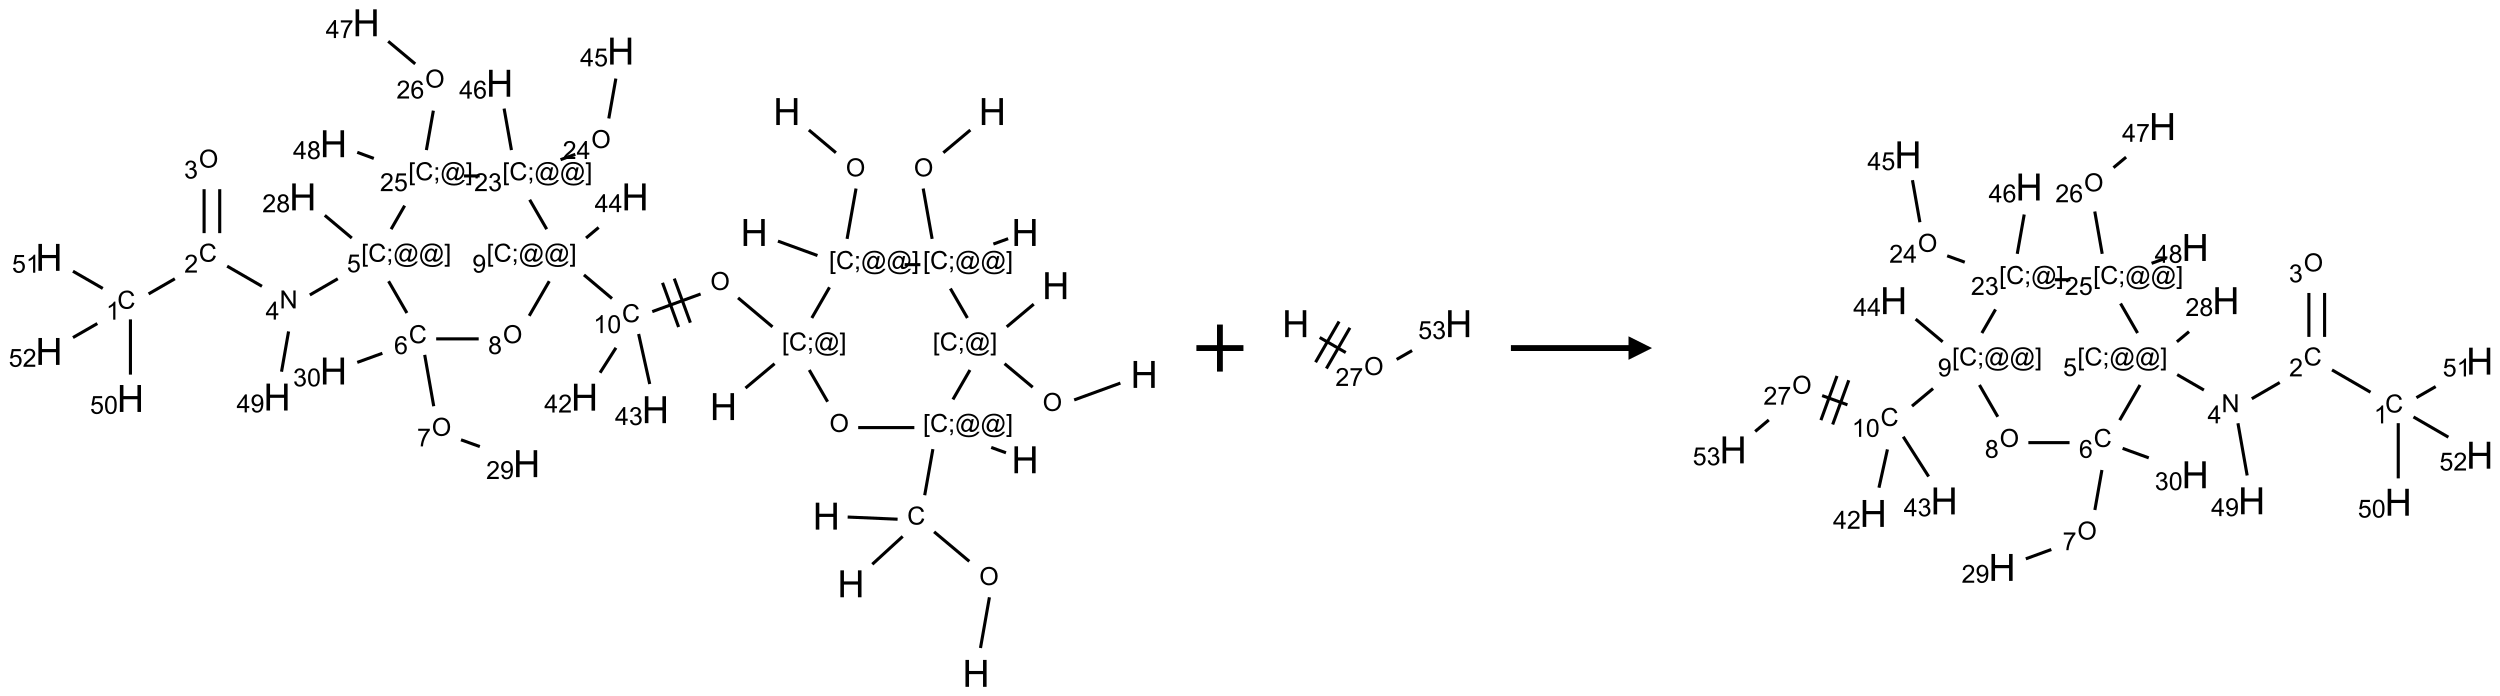<?xml version="1.0" encoding="UTF-8"?>
<svg xmlns="http://www.w3.org/2000/svg" xmlns:xlink="http://www.w3.org/1999/xlink" width="1063" height="296" viewBox="0 0 1063 296">
<defs>
<g>
<g id="glyph-0-0">
<path d="M 2 0 L 2 -10 L 10 -10 L 10 0 Z M 2.25 -0.25 L 9.75 -0.25 L 9.75 -9.75 L 2.25 -9.75 Z M 2.25 -0.25 "/>
</g>
<g id="glyph-0-1">
<path d="M 1.281 0 L 1.281 -11.453 L 2.797 -11.453 L 2.797 -6.75 L 8.75 -6.75 L 8.75 -11.453 L 10.266 -11.453 L 10.266 0 L 8.75 0 L 8.75 -5.398 L 2.797 -5.398 L 2.797 0 Z M 1.281 0 "/>
</g>
<g id="glyph-1-0">
<path d="M 1.332 0 L 1.332 -6.668 L 6.668 -6.668 L 6.668 0 Z M 1.5 -0.168 L 6.5 -0.168 L 6.5 -6.5 L 1.5 -6.5 Z M 1.5 -0.168 "/>
</g>
<g id="glyph-1-1">
<path d="M 0.516 -3.719 C 0.516 -4.984 0.855 -5.977 1.535 -6.695 C 2.215 -7.414 3.094 -7.77 4.172 -7.77 C 4.875 -7.77 5.512 -7.602 6.078 -7.266 C 6.645 -6.93 7.074 -6.461 7.371 -5.855 C 7.668 -5.254 7.816 -4.57 7.816 -3.809 C 7.816 -3.035 7.66 -2.34 7.348 -1.73 C 7.035 -1.117 6.594 -0.656 6.02 -0.34 C 5.449 -0.027 4.828 0.129 4.168 0.129 C 3.449 0.129 2.805 -0.043 2.238 -0.391 C 1.672 -0.738 1.246 -1.211 0.953 -1.812 C 0.66 -2.414 0.516 -3.047 0.516 -3.719 Z M 1.559 -3.703 C 1.559 -2.781 1.805 -2.059 2.301 -1.527 C 2.793 -1 3.414 -0.734 4.16 -0.734 C 4.922 -0.734 5.547 -1 6.039 -1.535 C 6.531 -2.07 6.777 -2.828 6.777 -3.812 C 6.777 -4.434 6.672 -4.977 6.461 -5.441 C 6.25 -5.902 5.945 -6.262 5.539 -6.52 C 5.133 -6.773 4.68 -6.902 4.176 -6.902 C 3.461 -6.902 2.848 -6.656 2.332 -6.164 C 1.816 -5.672 1.559 -4.852 1.559 -3.703 Z M 1.559 -3.703 "/>
</g>
<g id="glyph-1-2">
<path d="M 6.27 -2.676 L 7.281 -2.422 C 7.07 -1.594 6.688 -0.961 6.137 -0.523 C 5.586 -0.086 4.914 0.129 4.121 0.129 C 3.297 0.129 2.629 -0.039 2.113 -0.371 C 1.598 -0.707 1.203 -1.191 0.934 -1.828 C 0.664 -2.465 0.531 -3.145 0.531 -3.875 C 0.531 -4.672 0.684 -5.363 0.988 -5.957 C 1.293 -6.547 1.723 -6.996 2.285 -7.305 C 2.844 -7.613 3.461 -7.766 4.137 -7.766 C 4.898 -7.766 5.543 -7.57 6.062 -7.184 C 6.582 -6.793 6.945 -6.246 7.152 -5.543 L 6.156 -5.309 C 5.98 -5.863 5.723 -6.266 5.387 -6.52 C 5.051 -6.773 4.625 -6.902 4.113 -6.902 C 3.527 -6.902 3.039 -6.762 2.645 -6.48 C 2.25 -6.199 1.973 -5.82 1.812 -5.348 C 1.652 -4.871 1.574 -4.383 1.574 -3.879 C 1.574 -3.23 1.668 -2.664 1.855 -2.18 C 2.047 -1.695 2.34 -1.332 2.738 -1.094 C 3.137 -0.855 3.57 -0.734 4.035 -0.734 C 4.602 -0.734 5.082 -0.898 5.473 -1.223 C 5.867 -1.551 6.133 -2.035 6.27 -2.676 Z M 6.27 -2.676 "/>
</g>
<g id="glyph-1-3">
<path d="M 0.723 2.121 L 0.723 -7.637 L 2.793 -7.637 L 2.793 -6.859 L 1.66 -6.859 L 1.66 1.344 L 2.793 1.344 L 2.793 2.121 Z M 0.723 2.121 "/>
</g>
<g id="glyph-1-4">
<path d="M 0.949 -4.465 L 0.949 -5.531 L 2.016 -5.531 L 2.016 -4.465 Z M 0.949 0 L 0.949 -1.066 L 2.016 -1.066 L 2.016 0 C 2.016 0.391 1.945 0.711 1.809 0.949 C 1.668 1.191 1.449 1.379 1.145 1.512 L 0.887 1.109 C 1.082 1.023 1.23 0.895 1.324 0.727 C 1.418 0.559 1.469 0.316 1.48 0 Z M 0.949 0 "/>
</g>
<g id="glyph-1-5">
<path d="M 6.047 -0.848 C 5.82 -0.59 5.57 -0.379 5.289 -0.223 C 5.008 -0.062 4.73 0.016 4.449 0.016 C 4.141 0.016 3.84 -0.074 3.547 -0.254 C 3.254 -0.434 3.02 -0.715 2.836 -1.09 C 2.652 -1.465 2.562 -1.875 2.562 -2.324 C 2.562 -2.875 2.703 -3.43 2.988 -3.98 C 3.27 -4.535 3.621 -4.953 4.043 -5.23 C 4.461 -5.508 4.871 -5.645 5.266 -5.645 C 5.566 -5.645 5.855 -5.566 6.129 -5.41 C 6.402 -5.25 6.641 -5.012 6.84 -4.688 L 7.016 -5.496 L 7.949 -5.496 L 7.199 -2 C 7.094 -1.516 7.043 -1.246 7.043 -1.191 C 7.043 -1.098 7.078 -1.02 7.148 -0.949 C 7.219 -0.883 7.305 -0.848 7.406 -0.848 C 7.59 -0.848 7.832 -0.953 8.129 -1.168 C 8.527 -1.445 8.84 -1.816 9.07 -2.285 C 9.301 -2.75 9.418 -3.234 9.418 -3.73 C 9.418 -4.309 9.27 -4.852 8.973 -5.355 C 8.676 -5.859 8.23 -6.262 7.645 -6.562 C 7.055 -6.863 6.406 -7.016 5.691 -7.016 C 4.879 -7.016 4.137 -6.824 3.465 -6.445 C 2.793 -6.066 2.273 -5.52 1.902 -4.809 C 1.535 -4.098 1.348 -3.34 1.348 -2.527 C 1.348 -1.676 1.535 -0.941 1.902 -0.328 C 2.273 0.285 2.809 0.742 3.508 1.035 C 4.207 1.328 4.984 1.473 5.832 1.473 C 6.742 1.473 7.504 1.32 8.121 1.016 C 8.734 0.711 9.195 0.34 9.5 -0.098 L 10.441 -0.098 C 10.266 0.266 9.961 0.637 9.531 1.016 C 9.102 1.395 8.59 1.695 7.996 1.914 C 7.402 2.133 6.688 2.246 5.848 2.246 C 5.078 2.246 4.367 2.145 3.715 1.949 C 3.066 1.75 2.512 1.453 2.051 1.055 C 1.594 0.656 1.25 0.199 1.016 -0.316 C 0.723 -0.973 0.578 -1.684 0.578 -2.441 C 0.578 -3.289 0.75 -4.098 1.098 -4.863 C 1.523 -5.805 2.125 -6.527 2.902 -7.027 C 3.684 -7.527 4.629 -7.777 5.738 -7.777 C 6.602 -7.777 7.375 -7.602 8.059 -7.246 C 8.746 -6.895 9.285 -6.371 9.684 -5.672 C 10.02 -5.07 10.188 -4.418 10.188 -3.715 C 10.188 -2.707 9.832 -1.812 9.125 -1.031 C 8.492 -0.328 7.801 0.02 7.051 0.02 C 6.812 0.02 6.617 -0.016 6.473 -0.09 C 6.324 -0.16 6.215 -0.266 6.145 -0.402 C 6.102 -0.488 6.066 -0.637 6.047 -0.848 Z M 3.527 -2.262 C 3.527 -1.785 3.641 -1.414 3.863 -1.152 C 4.09 -0.887 4.348 -0.754 4.641 -0.754 C 4.836 -0.754 5.039 -0.812 5.254 -0.93 C 5.469 -1.047 5.676 -1.219 5.871 -1.449 C 6.066 -1.676 6.23 -1.969 6.355 -2.32 C 6.48 -2.672 6.543 -3.027 6.543 -3.379 C 6.543 -3.852 6.426 -4.219 6.191 -4.48 C 5.957 -4.738 5.672 -4.871 5.332 -4.871 C 5.109 -4.871 4.902 -4.812 4.707 -4.699 C 4.512 -4.586 4.32 -4.406 4.137 -4.156 C 3.953 -3.906 3.805 -3.602 3.691 -3.246 C 3.582 -2.887 3.527 -2.559 3.527 -2.262 Z M 3.527 -2.262 "/>
</g>
<g id="glyph-1-6">
<path d="M 2.27 2.121 L 0.203 2.121 L 0.203 1.344 L 1.332 1.344 L 1.332 -6.859 L 0.203 -6.859 L 0.203 -7.637 L 2.27 -7.637 Z M 2.27 2.121 "/>
</g>
<g id="glyph-1-7">
<path d="M 3.973 0 L 3.035 0 L 3.035 -5.973 C 2.809 -5.758 2.516 -5.543 2.148 -5.328 C 1.781 -5.113 1.453 -4.953 1.16 -4.844 L 1.16 -5.75 C 1.684 -5.996 2.145 -6.297 2.535 -6.645 C 2.93 -6.996 3.207 -7.336 3.371 -7.668 L 3.973 -7.668 Z M 3.973 0 "/>
</g>
<g id="glyph-1-8">
<path d="M 0.441 -3.766 C 0.441 -4.668 0.535 -5.395 0.723 -5.945 C 0.906 -6.496 1.184 -6.922 1.551 -7.219 C 1.918 -7.516 2.375 -7.668 2.934 -7.668 C 3.344 -7.668 3.703 -7.586 4.012 -7.418 C 4.32 -7.254 4.574 -7.016 4.777 -6.707 C 4.977 -6.395 5.137 -6.016 5.25 -5.57 C 5.363 -5.125 5.422 -4.523 5.422 -3.766 C 5.422 -2.871 5.328 -2.148 5.145 -1.598 C 4.961 -1.047 4.688 -0.621 4.32 -0.32 C 3.953 -0.02 3.492 0.129 2.934 0.129 C 2.195 0.129 1.617 -0.133 1.199 -0.66 C 0.695 -1.297 0.441 -2.332 0.441 -3.766 Z M 1.406 -3.766 C 1.406 -2.512 1.555 -1.68 1.848 -1.262 C 2.141 -0.848 2.5 -0.641 2.934 -0.641 C 3.363 -0.641 3.727 -0.848 4.02 -1.266 C 4.312 -1.684 4.457 -2.516 4.457 -3.766 C 4.457 -5.023 4.312 -5.859 4.02 -6.27 C 3.727 -6.684 3.359 -6.891 2.922 -6.891 C 2.492 -6.891 2.148 -6.707 1.891 -6.344 C 1.566 -5.879 1.406 -5.02 1.406 -3.766 Z M 1.406 -3.766 "/>
</g>
<g id="glyph-1-9">
<path d="M 0.582 -1.766 L 1.484 -1.848 C 1.562 -1.426 1.707 -1.117 1.922 -0.926 C 2.137 -0.734 2.414 -0.641 2.75 -0.641 C 3.039 -0.641 3.289 -0.707 3.508 -0.84 C 3.727 -0.973 3.902 -1.148 4.043 -1.367 C 4.18 -1.586 4.297 -1.887 4.391 -2.262 C 4.484 -2.637 4.531 -3.016 4.531 -3.406 C 4.531 -3.449 4.531 -3.512 4.527 -3.594 C 4.34 -3.297 4.082 -3.055 3.758 -2.867 C 3.434 -2.68 3.082 -2.59 2.703 -2.59 C 2.07 -2.59 1.535 -2.816 1.098 -3.277 C 0.66 -3.734 0.441 -4.34 0.441 -5.09 C 0.441 -5.863 0.672 -6.484 1.129 -6.957 C 1.586 -7.43 2.156 -7.668 2.844 -7.668 C 3.34 -7.668 3.793 -7.531 4.207 -7.266 C 4.617 -7 4.93 -6.617 5.145 -6.121 C 5.355 -5.629 5.465 -4.91 5.465 -3.973 C 5.465 -2.996 5.359 -2.223 5.145 -1.645 C 4.934 -1.066 4.617 -0.625 4.199 -0.324 C 3.781 -0.02 3.293 0.129 2.73 0.129 C 2.133 0.129 1.645 -0.035 1.266 -0.367 C 0.887 -0.699 0.66 -1.164 0.582 -1.766 Z M 4.422 -5.137 C 4.422 -5.676 4.277 -6.102 3.992 -6.418 C 3.707 -6.734 3.359 -6.891 2.957 -6.891 C 2.543 -6.891 2.18 -6.719 1.871 -6.379 C 1.562 -6.039 1.406 -5.598 1.406 -5.059 C 1.406 -4.57 1.555 -4.176 1.848 -3.871 C 2.141 -3.566 2.5 -3.418 2.934 -3.418 C 3.367 -3.418 3.723 -3.57 4.004 -3.871 C 4.281 -4.176 4.422 -4.598 4.422 -5.137 Z M 4.422 -5.137 "/>
</g>
<g id="glyph-1-10">
<path d="M 3.449 0 L 3.449 -1.828 L 0.137 -1.828 L 0.137 -2.688 L 3.621 -7.637 L 4.387 -7.637 L 4.387 -2.688 L 5.418 -2.688 L 5.418 -1.828 L 4.387 -1.828 L 4.387 0 Z M 3.449 -2.688 L 3.449 -6.129 L 1.059 -2.688 Z M 3.449 -2.688 "/>
</g>
<g id="glyph-1-11">
<path d="M 1.887 -4.141 C 1.496 -4.281 1.207 -4.484 1.02 -4.75 C 0.832 -5.016 0.738 -5.328 0.738 -5.699 C 0.738 -6.254 0.938 -6.719 1.34 -7.098 C 1.738 -7.477 2.27 -7.668 2.934 -7.668 C 3.598 -7.668 4.137 -7.473 4.543 -7.086 C 4.949 -6.699 5.152 -6.227 5.152 -5.672 C 5.152 -5.316 5.059 -5.008 4.871 -4.746 C 4.688 -4.484 4.406 -4.281 4.027 -4.141 C 4.496 -3.988 4.852 -3.742 5.098 -3.402 C 5.34 -3.062 5.465 -2.656 5.465 -2.184 C 5.465 -1.531 5.234 -0.98 4.77 -0.535 C 4.309 -0.09 3.703 0.129 2.949 0.129 C 2.195 0.129 1.586 -0.094 1.125 -0.539 C 0.664 -0.984 0.434 -1.543 0.434 -2.207 C 0.434 -2.703 0.559 -3.121 0.809 -3.457 C 1.062 -3.793 1.422 -4.02 1.887 -4.141 Z M 1.699 -5.73 C 1.699 -5.367 1.812 -5.074 2.047 -4.844 C 2.281 -4.613 2.582 -4.5 2.953 -4.5 C 3.312 -4.5 3.609 -4.613 3.84 -4.84 C 4.07 -5.066 4.188 -5.348 4.188 -5.676 C 4.188 -6.02 4.07 -6.309 3.832 -6.543 C 3.594 -6.777 3.297 -6.895 2.941 -6.895 C 2.586 -6.895 2.289 -6.781 2.051 -6.551 C 1.816 -6.324 1.699 -6.047 1.699 -5.73 Z M 1.395 -2.203 C 1.395 -1.938 1.461 -1.676 1.586 -1.426 C 1.711 -1.176 1.902 -0.984 2.152 -0.848 C 2.402 -0.711 2.672 -0.641 2.957 -0.641 C 3.406 -0.641 3.777 -0.785 4.066 -1.074 C 4.359 -1.363 4.504 -1.727 4.504 -2.172 C 4.504 -2.625 4.355 -2.996 4.055 -3.293 C 3.754 -3.586 3.379 -3.734 2.926 -3.734 C 2.484 -3.734 2.121 -3.59 1.832 -3.297 C 1.543 -3.004 1.395 -2.641 1.395 -2.203 Z M 1.395 -2.203 "/>
</g>
<g id="glyph-1-12">
<path d="M 5.309 -5.766 L 4.375 -5.691 C 4.293 -6.059 4.172 -6.328 4.02 -6.496 C 3.766 -6.762 3.453 -6.895 3.082 -6.895 C 2.785 -6.895 2.523 -6.812 2.297 -6.645 C 2 -6.43 1.77 -6.117 1.598 -5.703 C 1.43 -5.289 1.34 -4.703 1.332 -3.938 C 1.559 -4.281 1.836 -4.535 2.16 -4.703 C 2.488 -4.871 2.828 -4.953 3.188 -4.953 C 3.812 -4.953 4.344 -4.723 4.785 -4.262 C 5.223 -3.801 5.441 -3.207 5.441 -2.48 C 5.441 -2 5.34 -1.555 5.133 -1.145 C 4.926 -0.73 4.641 -0.418 4.281 -0.199 C 3.922 0.02 3.512 0.129 3.051 0.129 C 2.27 0.129 1.633 -0.156 1.141 -0.73 C 0.648 -1.305 0.402 -2.254 0.402 -3.574 C 0.402 -5.051 0.672 -6.121 1.219 -6.793 C 1.695 -7.375 2.336 -7.668 3.141 -7.668 C 3.742 -7.668 4.234 -7.5 4.617 -7.16 C 5 -6.824 5.23 -6.359 5.309 -5.766 Z M 1.48 -2.473 C 1.48 -2.152 1.547 -1.844 1.684 -1.547 C 1.82 -1.25 2.016 -1.027 2.262 -0.871 C 2.508 -0.719 2.766 -0.641 3.035 -0.641 C 3.434 -0.641 3.773 -0.801 4.059 -1.121 C 4.344 -1.441 4.484 -1.875 4.484 -2.422 C 4.484 -2.949 4.344 -3.367 4.062 -3.668 C 3.781 -3.973 3.426 -4.125 3 -4.125 C 2.578 -4.125 2.219 -3.973 1.922 -3.668 C 1.625 -3.363 1.48 -2.969 1.48 -2.473 Z M 1.48 -2.473 "/>
</g>
<g id="glyph-1-13">
<path d="M 0.504 -6.637 L 0.504 -7.535 L 5.449 -7.535 L 5.449 -6.809 C 4.961 -6.289 4.48 -5.602 4.004 -4.746 C 3.527 -3.887 3.156 -3.004 2.895 -2.098 C 2.707 -1.461 2.59 -0.762 2.535 0 L 1.574 0 C 1.582 -0.602 1.703 -1.328 1.926 -2.176 C 2.152 -3.027 2.477 -3.848 2.898 -4.637 C 3.32 -5.426 3.77 -6.094 4.246 -6.637 Z M 0.504 -6.637 "/>
</g>
<g id="glyph-1-14">
<path d="M 5.371 -0.902 L 5.371 0 L 0.324 0 C 0.316 -0.227 0.352 -0.441 0.434 -0.652 C 0.562 -0.996 0.766 -1.332 1.051 -1.668 C 1.332 -2 1.742 -2.387 2.277 -2.824 C 3.105 -3.504 3.668 -4.043 3.957 -4.441 C 4.25 -4.84 4.395 -5.215 4.395 -5.566 C 4.395 -5.938 4.262 -6.254 3.996 -6.508 C 3.73 -6.762 3.387 -6.891 2.957 -6.891 C 2.508 -6.891 2.145 -6.754 1.875 -6.484 C 1.605 -6.215 1.469 -5.84 1.465 -5.359 L 0.5 -5.457 C 0.566 -6.176 0.812 -6.727 1.246 -7.102 C 1.676 -7.477 2.254 -7.668 2.98 -7.668 C 3.711 -7.668 4.293 -7.465 4.719 -7.059 C 5.145 -6.652 5.359 -6.148 5.359 -5.547 C 5.359 -5.242 5.297 -4.941 5.172 -4.645 C 5.047 -4.352 4.84 -4.039 4.551 -3.715 C 4.262 -3.387 3.777 -2.938 3.105 -2.371 C 2.543 -1.898 2.18 -1.578 2.02 -1.41 C 1.859 -1.242 1.73 -1.07 1.625 -0.902 Z M 5.371 -0.902 "/>
</g>
<g id="glyph-1-15">
<path d="M 0.449 -2.016 L 1.387 -2.141 C 1.492 -1.609 1.676 -1.227 1.934 -0.992 C 2.191 -0.758 2.508 -0.641 2.879 -0.641 C 3.32 -0.641 3.695 -0.793 3.996 -1.098 C 4.301 -1.402 4.453 -1.781 4.453 -2.234 C 4.453 -2.664 4.312 -3.02 4.031 -3.301 C 3.75 -3.578 3.391 -3.719 2.957 -3.719 C 2.781 -3.719 2.562 -3.684 2.297 -3.613 L 2.402 -4.438 C 2.465 -4.43 2.516 -4.426 2.551 -4.426 C 2.949 -4.426 3.312 -4.531 3.629 -4.738 C 3.949 -4.949 4.109 -5.27 4.109 -5.703 C 4.109 -6.047 3.992 -6.332 3.762 -6.559 C 3.527 -6.785 3.227 -6.895 2.859 -6.895 C 2.496 -6.895 2.191 -6.781 1.949 -6.551 C 1.707 -6.324 1.547 -5.98 1.48 -5.52 L 0.543 -5.688 C 0.656 -6.316 0.918 -6.805 1.324 -7.148 C 1.73 -7.492 2.234 -7.668 2.84 -7.668 C 3.254 -7.668 3.641 -7.578 3.988 -7.398 C 4.34 -7.219 4.609 -6.977 4.793 -6.668 C 4.98 -6.359 5.074 -6.031 5.074 -5.684 C 5.074 -5.352 4.984 -5.051 4.809 -4.781 C 4.629 -4.512 4.367 -4.297 4.02 -4.137 C 4.473 -4.031 4.824 -3.816 5.074 -3.488 C 5.324 -3.16 5.449 -2.75 5.449 -2.254 C 5.449 -1.59 5.203 -1.023 4.719 -0.559 C 4.234 -0.098 3.617 0.137 2.875 0.137 C 2.203 0.137 1.648 -0.062 1.207 -0.465 C 0.762 -0.863 0.512 -1.379 0.449 -2.016 Z M 0.449 -2.016 "/>
</g>
<g id="glyph-1-16">
<path d="M 0.441 -2 L 1.426 -2.082 C 1.5 -1.605 1.668 -1.242 1.934 -1.004 C 2.199 -0.762 2.52 -0.641 2.895 -0.641 C 3.348 -0.641 3.73 -0.812 4.043 -1.152 C 4.355 -1.492 4.512 -1.941 4.512 -2.504 C 4.512 -3.039 4.359 -3.461 4.059 -3.77 C 3.758 -4.078 3.367 -4.234 2.879 -4.234 C 2.578 -4.234 2.305 -4.164 2.062 -4.027 C 1.82 -3.891 1.629 -3.715 1.488 -3.496 L 0.609 -3.609 L 1.348 -7.531 L 5.145 -7.531 L 5.145 -6.637 L 2.098 -6.637 L 1.688 -4.582 C 2.145 -4.902 2.625 -5.062 3.129 -5.062 C 3.797 -5.062 4.359 -4.832 4.816 -4.371 C 5.277 -3.91 5.504 -3.312 5.504 -2.59 C 5.504 -1.898 5.305 -1.301 4.902 -0.797 C 4.41 -0.18 3.742 0.129 2.895 0.129 C 2.199 0.129 1.633 -0.062 1.195 -0.453 C 0.758 -0.844 0.504 -1.359 0.441 -2 Z M 0.441 -2 "/>
</g>
<g id="glyph-1-17">
<path d="M 0.812 0 L 0.812 -7.637 L 1.848 -7.637 L 5.859 -1.641 L 5.859 -7.637 L 6.828 -7.637 L 6.828 0 L 5.793 0 L 1.781 -6 L 1.781 0 Z M 0.812 0 "/>
</g>
</g>
</defs>
<path fill="none" stroke-width="0.033" stroke-linecap="butt" stroke-linejoin="miter" stroke="rgb(0%, 0%, 0%)" stroke-opacity="1" stroke-miterlimit="10" d="M 9.902 6.646 L 9.997 6.107 " transform="matrix(40, 0, 0, 40, 20.822, 9.689)"/>
<path fill="none" stroke-width="0.033" stroke-linecap="butt" stroke-linejoin="miter" stroke="rgb(0%, 0%, 0%)" stroke-opacity="1" stroke-miterlimit="10" d="M 9.783 5.725 L 9.409 5.411 " transform="matrix(40, 0, 0, 40, 20.822, 9.689)"/>
<path fill="none" stroke-width="0.033" stroke-linecap="butt" stroke-linejoin="miter" stroke="rgb(0%, 0%, 0%)" stroke-opacity="1" stroke-miterlimit="10" d="M 9.021 5.277 L 8.49 5.254 " transform="matrix(40, 0, 0, 40, 20.822, 9.689)"/>
<path fill="none" stroke-width="0.033" stroke-linecap="butt" stroke-linejoin="miter" stroke="rgb(0%, 0%, 0%)" stroke-opacity="1" stroke-miterlimit="10" d="M 9.075 5.46 L 8.752 5.756 " transform="matrix(40, 0, 0, 40, 20.822, 9.689)"/>
<path fill="none" stroke-width="0.033" stroke-linecap="butt" stroke-linejoin="miter" stroke="rgb(0%, 0%, 0%)" stroke-opacity="1" stroke-miterlimit="10" d="M 9.309 5.022 L 9.396 4.532 " transform="matrix(40, 0, 0, 40, 20.822, 9.689)"/>
<path fill="none" stroke-width="0.033" stroke-linecap="butt" stroke-linejoin="miter" stroke="rgb(0%, 0%, 0%)" stroke-opacity="1" stroke-miterlimit="10" d="M 10.016 4.514 L 10.173 4.571 " transform="matrix(40, 0, 0, 40, 20.822, 9.689)"/>
<path fill="none" stroke-width="0.033" stroke-linecap="butt" stroke-linejoin="miter" stroke="rgb(0%, 0%, 0%)" stroke-opacity="1" stroke-miterlimit="10" d="M 9.199 4.303 L 8.602 4.303 " transform="matrix(40, 0, 0, 40, 20.822, 9.689)"/>
<path fill="none" stroke-width="0.033" stroke-linecap="butt" stroke-linejoin="miter" stroke="rgb(0%, 0%, 0%)" stroke-opacity="1" stroke-miterlimit="10" d="M 8.277 4.028 L 8.082 3.691 " transform="matrix(40, 0, 0, 40, 20.822, 9.689)"/>
<path fill="none" stroke-width="0.033" stroke-linecap="butt" stroke-linejoin="miter" stroke="rgb(0%, 0%, 0%)" stroke-opacity="1" stroke-miterlimit="10" d="M 7.713 3.624 L 7.404 3.883 " transform="matrix(40, 0, 0, 40, 20.822, 9.689)"/>
<path fill="none" stroke-width="0.033" stroke-linecap="butt" stroke-linejoin="miter" stroke="rgb(0%, 0%, 0%)" stroke-opacity="1" stroke-miterlimit="10" d="M 7.691 3.232 L 7.325 2.924 " transform="matrix(40, 0, 0, 40, 20.822, 9.689)"/>
<path fill="none" stroke-width="0.033" stroke-linecap="butt" stroke-linejoin="miter" stroke="rgb(0%, 0%, 0%)" stroke-opacity="1" stroke-miterlimit="10" d="M 6.927 2.883 L 6.413 3.07 " transform="matrix(40, 0, 0, 40, 20.822, 9.689)"/>
<path fill="none" stroke-width="0.033" stroke-linecap="butt" stroke-linejoin="miter" stroke="rgb(0%, 0%, 0%)" stroke-opacity="1" stroke-miterlimit="10" d="M 6.522 2.764 L 6.693 3.234 " transform="matrix(40, 0, 0, 40, 20.822, 9.689)"/>
<path fill="none" stroke-width="0.033" stroke-linecap="butt" stroke-linejoin="miter" stroke="rgb(0%, 0%, 0%)" stroke-opacity="1" stroke-miterlimit="10" d="M 6.647 2.719 L 6.818 3.188 " transform="matrix(40, 0, 0, 40, 20.822, 9.689)"/>
<path fill="none" stroke-width="0.033" stroke-linecap="butt" stroke-linejoin="miter" stroke="rgb(0%, 0%, 0%)" stroke-opacity="1" stroke-miterlimit="10" d="M 5.985 2.931 L 5.687 2.68 " transform="matrix(40, 0, 0, 40, 20.822, 9.689)"/>
<path fill="none" stroke-width="0.033" stroke-linecap="butt" stroke-linejoin="miter" stroke="rgb(0%, 0%, 0%)" stroke-opacity="1" stroke-miterlimit="10" d="M 5.709 2.288 L 5.843 2.176 " transform="matrix(40, 0, 0, 40, 20.822, 9.689)"/>
<path fill="none" stroke-width="0.033" stroke-linecap="butt" stroke-linejoin="miter" stroke="rgb(0%, 0%, 0%)" stroke-opacity="1" stroke-miterlimit="10" d="M 5.318 2.747 L 5.105 3.115 " transform="matrix(40, 0, 0, 40, 20.822, 9.689)"/>
<path fill="none" stroke-width="0.033" stroke-linecap="butt" stroke-linejoin="miter" stroke="rgb(0%, 0%, 0%)" stroke-opacity="1" stroke-miterlimit="10" d="M 4.568 3.36 L 4.116 3.36 " transform="matrix(40, 0, 0, 40, 20.822, 9.689)"/>
<path fill="none" stroke-width="0.033" stroke-linecap="butt" stroke-linejoin="miter" stroke="rgb(0%, 0%, 0%)" stroke-opacity="1" stroke-miterlimit="10" d="M 3.994 3.53 L 4.09 4.076 " transform="matrix(40, 0, 0, 40, 20.822, 9.689)"/>
<path fill="none" stroke-width="0.033" stroke-linecap="butt" stroke-linejoin="miter" stroke="rgb(0%, 0%, 0%)" stroke-opacity="1" stroke-miterlimit="10" d="M 4.38 4.433 L 4.58 4.505 " transform="matrix(40, 0, 0, 40, 20.822, 9.689)"/>
<path fill="none" stroke-width="0.033" stroke-linecap="butt" stroke-linejoin="miter" stroke="rgb(0%, 0%, 0%)" stroke-opacity="1" stroke-miterlimit="10" d="M 3.544 3.513 L 3.277 3.61 " transform="matrix(40, 0, 0, 40, 20.822, 9.689)"/>
<path fill="none" stroke-width="0.033" stroke-linecap="butt" stroke-linejoin="miter" stroke="rgb(0%, 0%, 0%)" stroke-opacity="1" stroke-miterlimit="10" d="M 3.805 3.085 L 3.61 2.747 " transform="matrix(40, 0, 0, 40, 20.822, 9.689)"/>
<path fill="none" stroke-width="0.033" stroke-linecap="butt" stroke-linejoin="miter" stroke="rgb(0%, 0%, 0%)" stroke-opacity="1" stroke-miterlimit="10" d="M 3.07 2.721 L 2.773 2.893 " transform="matrix(40, 0, 0, 40, 20.822, 9.689)"/>
<path fill="none" stroke-width="0.033" stroke-linecap="butt" stroke-linejoin="miter" stroke="rgb(0%, 0%, 0%)" stroke-opacity="1" stroke-miterlimit="10" d="M 2.264 2.801 L 1.894 2.587 " transform="matrix(40, 0, 0, 40, 20.822, 9.689)"/>
<path fill="none" stroke-width="0.033" stroke-linecap="butt" stroke-linejoin="miter" stroke="rgb(0%, 0%, 0%)" stroke-opacity="1" stroke-miterlimit="10" d="M 1.338 2.721 L 1.059 2.882 " transform="matrix(40, 0, 0, 40, 20.822, 9.689)"/>
<path fill="none" stroke-width="0.033" stroke-linecap="butt" stroke-linejoin="miter" stroke="rgb(0%, 0%, 0%)" stroke-opacity="1" stroke-miterlimit="10" d="M 0.866 3.153 L 0.866 3.74 " transform="matrix(40, 0, 0, 40, 20.822, 9.689)"/>
<path fill="none" stroke-width="0.033" stroke-linecap="butt" stroke-linejoin="miter" stroke="rgb(0%, 0%, 0%)" stroke-opacity="1" stroke-miterlimit="10" d="M 0.572 2.824 L 0.255 2.641 " transform="matrix(40, 0, 0, 40, 20.822, 9.689)"/>
<path fill="none" stroke-width="0.033" stroke-linecap="butt" stroke-linejoin="miter" stroke="rgb(0%, 0%, 0%)" stroke-opacity="1" stroke-miterlimit="10" d="M 0.514 3.197 L 0.255 3.346 " transform="matrix(40, 0, 0, 40, 20.822, 9.689)"/>
<path fill="none" stroke-width="0.033" stroke-linecap="butt" stroke-linejoin="miter" stroke="rgb(0%, 0%, 0%)" stroke-opacity="1" stroke-miterlimit="10" d="M 1.815 2.236 L 1.815 1.769 " transform="matrix(40, 0, 0, 40, 20.822, 9.689)"/>
<path fill="none" stroke-width="0.033" stroke-linecap="butt" stroke-linejoin="miter" stroke="rgb(0%, 0%, 0%)" stroke-opacity="1" stroke-miterlimit="10" d="M 1.649 2.236 L 1.649 1.769 " transform="matrix(40, 0, 0, 40, 20.822, 9.689)"/>
<path fill="none" stroke-width="0.033" stroke-linecap="butt" stroke-linejoin="miter" stroke="rgb(0%, 0%, 0%)" stroke-opacity="1" stroke-miterlimit="10" d="M 2.547 3.281 L 2.472 3.709 " transform="matrix(40, 0, 0, 40, 20.822, 9.689)"/>
<path fill="none" stroke-width="0.033" stroke-linecap="butt" stroke-linejoin="miter" stroke="rgb(0%, 0%, 0%)" stroke-opacity="1" stroke-miterlimit="10" d="M 3.219 2.288 L 2.932 2.047 " transform="matrix(40, 0, 0, 40, 20.822, 9.689)"/>
<path fill="none" stroke-width="0.033" stroke-linecap="butt" stroke-linejoin="miter" stroke="rgb(0%, 0%, 0%)" stroke-opacity="1" stroke-miterlimit="10" d="M 3.637 2.194 L 3.781 1.944 " transform="matrix(40, 0, 0, 40, 20.822, 9.689)"/>
<path fill="none" stroke-width="0.033" stroke-linecap="butt" stroke-linejoin="miter" stroke="rgb(0%, 0%, 0%)" stroke-opacity="1" stroke-miterlimit="10" d="M 4.012 1.353 L 4.086 0.934 " transform="matrix(40, 0, 0, 40, 20.822, 9.689)"/>
<path fill="none" stroke-width="0.033" stroke-linecap="butt" stroke-linejoin="miter" stroke="rgb(0%, 0%, 0%)" stroke-opacity="1" stroke-miterlimit="10" d="M 3.893 0.437 L 3.606 0.197 " transform="matrix(40, 0, 0, 40, 20.822, 9.689)"/>
<path fill="none" stroke-width="0.033" stroke-linecap="butt" stroke-linejoin="miter" stroke="rgb(0%, 0%, 0%)" stroke-opacity="1" stroke-miterlimit="10" d="M 3.453 1.442 L 3.277 1.377 " transform="matrix(40, 0, 0, 40, 20.822, 9.689)"/>
<path fill="none" stroke-width="0.033" stroke-linecap="butt" stroke-linejoin="miter" stroke="rgb(0%, 0%, 0%)" stroke-opacity="1" stroke-miterlimit="10" d="M 4.411 1.628 L 4.578 1.628 " transform="matrix(40, 0, 0, 40, 20.822, 9.689)"/>
<path fill="none" stroke-width="0.033" stroke-linecap="butt" stroke-linejoin="miter" stroke="rgb(0%, 0%, 0%)" stroke-opacity="1" stroke-miterlimit="10" d="M 5.11 1.881 L 5.291 2.194 " transform="matrix(40, 0, 0, 40, 20.822, 9.689)"/>
<path fill="none" stroke-width="0.033" stroke-linecap="butt" stroke-linejoin="miter" stroke="rgb(0%, 0%, 0%)" stroke-opacity="1" stroke-miterlimit="10" d="M 5.438 1.455 L 5.595 1.398 " transform="matrix(40, 0, 0, 40, 20.822, 9.689)"/>
<path fill="none" stroke-width="0.033" stroke-linecap="butt" stroke-linejoin="miter" stroke="rgb(0%, 0%, 0%)" stroke-opacity="1" stroke-miterlimit="10" d="M 5.951 1.017 L 6.026 0.593 " transform="matrix(40, 0, 0, 40, 20.822, 9.689)"/>
<path fill="none" stroke-width="0.033" stroke-linecap="butt" stroke-linejoin="miter" stroke="rgb(0%, 0%, 0%)" stroke-opacity="1" stroke-miterlimit="10" d="M 4.916 1.353 L 4.838 0.912 " transform="matrix(40, 0, 0, 40, 20.822, 9.689)"/>
<path fill="none" stroke-width="0.033" stroke-linecap="butt" stroke-linejoin="miter" stroke="rgb(0%, 0%, 0%)" stroke-opacity="1" stroke-miterlimit="10" d="M 6.027 3.455 L 5.858 3.72 " transform="matrix(40, 0, 0, 40, 20.822, 9.689)"/>
<path fill="none" stroke-width="0.033" stroke-linecap="butt" stroke-linejoin="miter" stroke="rgb(0%, 0%, 0%)" stroke-opacity="1" stroke-miterlimit="10" d="M 6.268 3.308 L 6.386 3.84 " transform="matrix(40, 0, 0, 40, 20.822, 9.689)"/>
<path fill="none" stroke-width="0.033" stroke-linecap="butt" stroke-linejoin="miter" stroke="rgb(0%, 0%, 0%)" stroke-opacity="1" stroke-miterlimit="10" d="M 8.109 3.138 L 8.297 2.812 " transform="matrix(40, 0, 0, 40, 20.822, 9.689)"/>
<path fill="none" stroke-width="0.033" stroke-linecap="butt" stroke-linejoin="miter" stroke="rgb(0%, 0%, 0%)" stroke-opacity="1" stroke-miterlimit="10" d="M 8.169 2.474 L 7.749 2.321 " transform="matrix(40, 0, 0, 40, 20.822, 9.689)"/>
<path fill="none" stroke-width="0.033" stroke-linecap="butt" stroke-linejoin="miter" stroke="rgb(0%, 0%, 0%)" stroke-opacity="1" stroke-miterlimit="10" d="M 8.484 2.297 L 8.579 1.762 " transform="matrix(40, 0, 0, 40, 20.822, 9.689)"/>
<path fill="none" stroke-width="0.033" stroke-linecap="butt" stroke-linejoin="miter" stroke="rgb(0%, 0%, 0%)" stroke-opacity="1" stroke-miterlimit="10" d="M 8.365 1.381 L 8.078 1.14 " transform="matrix(40, 0, 0, 40, 20.822, 9.689)"/>
<path fill="none" stroke-width="0.033" stroke-linecap="butt" stroke-linejoin="miter" stroke="rgb(0%, 0%, 0%)" stroke-opacity="1" stroke-miterlimit="10" d="M 9.096 2.571 L 9.263 2.571 " transform="matrix(40, 0, 0, 40, 20.822, 9.689)"/>
<path fill="none" stroke-width="0.033" stroke-linecap="butt" stroke-linejoin="miter" stroke="rgb(0%, 0%, 0%)" stroke-opacity="1" stroke-miterlimit="10" d="M 10.039 2.352 L 10.196 2.295 " transform="matrix(40, 0, 0, 40, 20.822, 9.689)"/>
<path fill="none" stroke-width="0.033" stroke-linecap="butt" stroke-linejoin="miter" stroke="rgb(0%, 0%, 0%)" stroke-opacity="1" stroke-miterlimit="10" d="M 9.388 2.297 L 9.293 1.762 " transform="matrix(40, 0, 0, 40, 20.822, 9.689)"/>
<path fill="none" stroke-width="0.033" stroke-linecap="butt" stroke-linejoin="miter" stroke="rgb(0%, 0%, 0%)" stroke-opacity="1" stroke-miterlimit="10" d="M 9.507 1.381 L 9.794 1.14 " transform="matrix(40, 0, 0, 40, 20.822, 9.689)"/>
<path fill="none" stroke-width="0.033" stroke-linecap="butt" stroke-linejoin="miter" stroke="rgb(0%, 0%, 0%)" stroke-opacity="1" stroke-miterlimit="10" d="M 9.582 2.825 L 9.763 3.138 " transform="matrix(40, 0, 0, 40, 20.822, 9.689)"/>
<path fill="none" stroke-width="0.033" stroke-linecap="butt" stroke-linejoin="miter" stroke="rgb(0%, 0%, 0%)" stroke-opacity="1" stroke-miterlimit="10" d="M 9.79 3.691 L 9.609 4.004 " transform="matrix(40, 0, 0, 40, 20.822, 9.689)"/>
<path fill="none" stroke-width="0.033" stroke-linecap="butt" stroke-linejoin="miter" stroke="rgb(0%, 0%, 0%)" stroke-opacity="1" stroke-miterlimit="10" d="M 10.181 3.232 L 10.468 2.991 " transform="matrix(40, 0, 0, 40, 20.822, 9.689)"/>
<path fill="none" stroke-width="0.033" stroke-linecap="butt" stroke-linejoin="miter" stroke="rgb(0%, 0%, 0%)" stroke-opacity="1" stroke-miterlimit="10" d="M 10.158 3.624 L 10.457 3.874 " transform="matrix(40, 0, 0, 40, 20.822, 9.689)"/>
<path fill="none" stroke-width="0.033" stroke-linecap="butt" stroke-linejoin="miter" stroke="rgb(0%, 0%, 0%)" stroke-opacity="1" stroke-miterlimit="10" d="M 10.898 4.009 L 11.389 3.83 " transform="matrix(40, 0, 0, 40, 20.822, 9.689)"/>
<g fill="rgb(0%, 0%, 0%)" fill-opacity="1">
<use xlink:href="#glyph-0-1" x="409.234" y="292.043"/>
</g>
<g fill="rgb(0%, 0%, 0%)" fill-opacity="1">
<use xlink:href="#glyph-1-1" x="416.375" y="248.77"/>
</g>
<g fill="rgb(0%, 0%, 0%)" fill-opacity="1">
<use xlink:href="#glyph-1-2" x="385.719" y="223.055"/>
</g>
<g fill="rgb(0%, 0%, 0%)" fill-opacity="1">
<use xlink:href="#glyph-0-1" x="345.578" y="225.191"/>
</g>
<g fill="rgb(0%, 0%, 0%)" fill-opacity="1">
<use xlink:href="#glyph-0-1" x="356.047" y="253.961"/>
</g>
<g fill="rgb(0%, 0%, 0%)" fill-opacity="1">
<use xlink:href="#glyph-1-3" x="392.469" y="183.672"/>
<use xlink:href="#glyph-1-2" x="395.432" y="183.672"/>
<use xlink:href="#glyph-1-4" x="403.135" y="183.672"/>
<use xlink:href="#glyph-1-5" x="406.099" y="183.672"/>
<use xlink:href="#glyph-1-5" x="416.927" y="183.672"/>
<use xlink:href="#glyph-1-6" x="427.755" y="183.672"/>
</g>
<g fill="rgb(0%, 0%, 0%)" fill-opacity="1">
<use xlink:href="#glyph-0-1" x="430.074" y="201.227"/>
</g>
<g fill="rgb(0%, 0%, 0%)" fill-opacity="1">
<use xlink:href="#glyph-1-1" x="352.68" y="183.668"/>
</g>
<g fill="rgb(0%, 0%, 0%)" fill-opacity="1">
<use xlink:href="#glyph-1-3" x="332.469" y="149.027"/>
<use xlink:href="#glyph-1-2" x="335.432" y="149.027"/>
<use xlink:href="#glyph-1-4" x="343.135" y="149.027"/>
<use xlink:href="#glyph-1-5" x="346.099" y="149.027"/>
<use xlink:href="#glyph-1-6" x="356.927" y="149.027"/>
</g>
<g fill="rgb(0%, 0%, 0%)" fill-opacity="1">
<use xlink:href="#glyph-0-1" x="301.844" y="178.617"/>
</g>
<g fill="rgb(0%, 0%, 0%)" fill-opacity="1">
<use xlink:href="#glyph-1-1" x="302.039" y="123.312"/>
</g>
<g fill="rgb(0%, 0%, 0%)" fill-opacity="1">
<use xlink:href="#glyph-1-2" x="264.434" y="136.992"/>
</g>
<g fill="rgb(0%, 0%, 0%)" fill-opacity="1">
<use xlink:href="#glyph-1-7" x="252.277" y="141.625"/>
<use xlink:href="#glyph-1-8" x="258.21" y="141.625"/>
</g>
<g fill="rgb(0%, 0%, 0%)" fill-opacity="1">
<use xlink:href="#glyph-1-3" x="206.891" y="111.285"/>
<use xlink:href="#glyph-1-2" x="209.854" y="111.285"/>
<use xlink:href="#glyph-1-4" x="217.557" y="111.285"/>
<use xlink:href="#glyph-1-5" x="220.521" y="111.285"/>
<use xlink:href="#glyph-1-5" x="231.349" y="111.285"/>
<use xlink:href="#glyph-1-6" x="242.177" y="111.285"/>
</g>
<g fill="rgb(0%, 0%, 0%)" fill-opacity="1">
<use xlink:href="#glyph-1-9" x="200.816" y="115.914"/>
</g>
<g fill="rgb(0%, 0%, 0%)" fill-opacity="1">
<use xlink:href="#glyph-0-1" x="264.254" y="89.449"/>
</g>
<g fill="rgb(0%, 0%, 0%)" fill-opacity="1">
<use xlink:href="#glyph-1-10" x="252.852" y="90.211"/>
<use xlink:href="#glyph-1-10" x="258.784" y="90.211"/>
</g>
<g fill="rgb(0%, 0%, 0%)" fill-opacity="1">
<use xlink:href="#glyph-1-1" x="213.809" y="145.926"/>
</g>
<g fill="rgb(0%, 0%, 0%)" fill-opacity="1">
<use xlink:href="#glyph-1-11" x="207.527" y="150.555"/>
</g>
<g fill="rgb(0%, 0%, 0%)" fill-opacity="1">
<use xlink:href="#glyph-1-2" x="173.793" y="145.922"/>
</g>
<g fill="rgb(0%, 0%, 0%)" fill-opacity="1">
<use xlink:href="#glyph-1-12" x="167.547" y="150.555"/>
</g>
<g fill="rgb(0%, 0%, 0%)" fill-opacity="1">
<use xlink:href="#glyph-1-1" x="183.578" y="185.316"/>
</g>
<g fill="rgb(0%, 0%, 0%)" fill-opacity="1">
<use xlink:href="#glyph-1-13" x="177.309" y="189.82"/>
</g>
<g fill="rgb(0%, 0%, 0%)" fill-opacity="1">
<use xlink:href="#glyph-0-1" x="218.148" y="202.875"/>
</g>
<g fill="rgb(0%, 0%, 0%)" fill-opacity="1">
<use xlink:href="#glyph-1-14" x="206.699" y="203.668"/>
<use xlink:href="#glyph-1-9" x="212.632" y="203.668"/>
</g>
<g fill="rgb(0%, 0%, 0%)" fill-opacity="1">
<use xlink:href="#glyph-0-1" x="136.027" y="163.484"/>
</g>
<g fill="rgb(0%, 0%, 0%)" fill-opacity="1">
<use xlink:href="#glyph-1-15" x="124.617" y="164.277"/>
<use xlink:href="#glyph-1-8" x="130.549" y="164.277"/>
</g>
<g fill="rgb(0%, 0%, 0%)" fill-opacity="1">
<use xlink:href="#glyph-1-3" x="153.598" y="111.285"/>
<use xlink:href="#glyph-1-2" x="156.561" y="111.285"/>
<use xlink:href="#glyph-1-4" x="164.264" y="111.285"/>
<use xlink:href="#glyph-1-5" x="167.228" y="111.285"/>
<use xlink:href="#glyph-1-5" x="178.056" y="111.285"/>
<use xlink:href="#glyph-1-6" x="188.884" y="111.285"/>
</g>
<g fill="rgb(0%, 0%, 0%)" fill-opacity="1">
<use xlink:href="#glyph-1-16" x="147.484" y="115.781"/>
</g>
<g fill="rgb(0%, 0%, 0%)" fill-opacity="1">
<use xlink:href="#glyph-1-17" x="118.871" y="131.145"/>
</g>
<g fill="rgb(0%, 0%, 0%)" fill-opacity="1">
<use xlink:href="#glyph-1-10" x="112.934" y="135.883"/>
</g>
<g fill="rgb(0%, 0%, 0%)" fill-opacity="1">
<use xlink:href="#glyph-1-2" x="84.512" y="111.277"/>
</g>
<g fill="rgb(0%, 0%, 0%)" fill-opacity="1">
<use xlink:href="#glyph-1-14" x="78.34" y="115.914"/>
</g>
<g fill="rgb(0%, 0%, 0%)" fill-opacity="1">
<use xlink:href="#glyph-1-2" x="49.871" y="131.277"/>
</g>
<g fill="rgb(0%, 0%, 0%)" fill-opacity="1">
<use xlink:href="#glyph-1-7" x="45.094" y="135.914"/>
</g>
<g fill="rgb(0%, 0%, 0%)" fill-opacity="1">
<use xlink:href="#glyph-0-1" x="49.691" y="175.16"/>
</g>
<g fill="rgb(0%, 0%, 0%)" fill-opacity="1">
<use xlink:href="#glyph-1-16" x="38.281" y="175.953"/>
<use xlink:href="#glyph-1-8" x="44.214" y="175.953"/>
</g>
<g fill="rgb(0%, 0%, 0%)" fill-opacity="1">
<use xlink:href="#glyph-0-1" x="15.051" y="115.16"/>
</g>
<g fill="rgb(0%, 0%, 0%)" fill-opacity="1">
<use xlink:href="#glyph-1-16" x="5.09" y="115.953"/>
<use xlink:href="#glyph-1-7" x="11.022" y="115.953"/>
</g>
<g fill="rgb(0%, 0%, 0%)" fill-opacity="1">
<use xlink:href="#glyph-0-1" x="15.051" y="155.16"/>
</g>
<g fill="rgb(0%, 0%, 0%)" fill-opacity="1">
<use xlink:href="#glyph-1-16" x="3.691" y="155.953"/>
<use xlink:href="#glyph-1-14" x="9.624" y="155.953"/>
</g>
<g fill="rgb(0%, 0%, 0%)" fill-opacity="1">
<use xlink:href="#glyph-1-1" x="84.527" y="71.281"/>
</g>
<g fill="rgb(0%, 0%, 0%)" fill-opacity="1">
<use xlink:href="#glyph-1-15" x="78.262" y="75.914"/>
</g>
<g fill="rgb(0%, 0%, 0%)" fill-opacity="1">
<use xlink:href="#glyph-0-1" x="112.027" y="174.555"/>
</g>
<g fill="rgb(0%, 0%, 0%)" fill-opacity="1">
<use xlink:href="#glyph-1-10" x="100.578" y="175.348"/>
<use xlink:href="#glyph-1-9" x="106.51" y="175.348"/>
</g>
<g fill="rgb(0%, 0%, 0%)" fill-opacity="1">
<use xlink:href="#glyph-0-1" x="122.973" y="89.449"/>
</g>
<g fill="rgb(0%, 0%, 0%)" fill-opacity="1">
<use xlink:href="#glyph-1-14" x="111.523" y="90.242"/>
<use xlink:href="#glyph-1-11" x="117.456" y="90.242"/>
</g>
<g fill="rgb(0%, 0%, 0%)" fill-opacity="1">
<use xlink:href="#glyph-1-3" x="173.598" y="76.645"/>
<use xlink:href="#glyph-1-2" x="176.561" y="76.645"/>
<use xlink:href="#glyph-1-4" x="184.264" y="76.645"/>
<use xlink:href="#glyph-1-5" x="187.228" y="76.645"/>
<use xlink:href="#glyph-1-6" x="198.056" y="76.645"/>
</g>
<g fill="rgb(0%, 0%, 0%)" fill-opacity="1">
<use xlink:href="#glyph-1-14" x="161.555" y="81.273"/>
<use xlink:href="#glyph-1-16" x="167.487" y="81.273"/>
</g>
<g fill="rgb(0%, 0%, 0%)" fill-opacity="1">
<use xlink:href="#glyph-1-1" x="180.754" y="37.25"/>
</g>
<g fill="rgb(0%, 0%, 0%)" fill-opacity="1">
<use xlink:href="#glyph-1-14" x="168.562" y="41.883"/>
<use xlink:href="#glyph-1-12" x="174.495" y="41.883"/>
</g>
<g fill="rgb(0%, 0%, 0%)" fill-opacity="1">
<use xlink:href="#glyph-0-1" x="149.918" y="15.418"/>
</g>
<g fill="rgb(0%, 0%, 0%)" fill-opacity="1">
<use xlink:href="#glyph-1-10" x="138.484" y="16.18"/>
<use xlink:href="#glyph-1-13" x="144.417" y="16.18"/>
</g>
<g fill="rgb(0%, 0%, 0%)" fill-opacity="1">
<use xlink:href="#glyph-0-1" x="136.027" y="66.84"/>
</g>
<g fill="rgb(0%, 0%, 0%)" fill-opacity="1">
<use xlink:href="#glyph-1-10" x="124.578" y="67.633"/>
<use xlink:href="#glyph-1-11" x="130.51" y="67.633"/>
</g>
<g fill="rgb(0%, 0%, 0%)" fill-opacity="1">
<use xlink:href="#glyph-1-3" x="213.598" y="76.645"/>
<use xlink:href="#glyph-1-2" x="216.561" y="76.645"/>
<use xlink:href="#glyph-1-4" x="224.264" y="76.645"/>
<use xlink:href="#glyph-1-5" x="227.228" y="76.645"/>
<use xlink:href="#glyph-1-5" x="238.056" y="76.645"/>
<use xlink:href="#glyph-1-6" x="248.884" y="76.645"/>
</g>
<g fill="rgb(0%, 0%, 0%)" fill-opacity="1">
<use xlink:href="#glyph-1-14" x="201.613" y="81.273"/>
<use xlink:href="#glyph-1-15" x="207.546" y="81.273"/>
</g>
<g fill="rgb(0%, 0%, 0%)" fill-opacity="1">
<use xlink:href="#glyph-1-1" x="251.398" y="62.961"/>
</g>
<g fill="rgb(0%, 0%, 0%)" fill-opacity="1">
<use xlink:href="#glyph-1-14" x="239.23" y="67.594"/>
<use xlink:href="#glyph-1-10" x="245.163" y="67.594"/>
</g>
<g fill="rgb(0%, 0%, 0%)" fill-opacity="1">
<use xlink:href="#glyph-0-1" x="258.148" y="27.449"/>
</g>
<g fill="rgb(0%, 0%, 0%)" fill-opacity="1">
<use xlink:href="#glyph-1-10" x="246.656" y="28.207"/>
<use xlink:href="#glyph-1-16" x="252.589" y="28.207"/>
</g>
<g fill="rgb(0%, 0%, 0%)" fill-opacity="1">
<use xlink:href="#glyph-0-1" x="206.668" y="41.129"/>
</g>
<g fill="rgb(0%, 0%, 0%)" fill-opacity="1">
<use xlink:href="#glyph-1-10" x="195.238" y="41.922"/>
<use xlink:href="#glyph-1-12" x="201.171" y="41.922"/>
</g>
<g fill="rgb(0%, 0%, 0%)" fill-opacity="1">
<use xlink:href="#glyph-0-1" x="242.766" y="174.609"/>
</g>
<g fill="rgb(0%, 0%, 0%)" fill-opacity="1">
<use xlink:href="#glyph-1-10" x="231.41" y="175.402"/>
<use xlink:href="#glyph-1-14" x="237.342" y="175.402"/>
</g>
<g fill="rgb(0%, 0%, 0%)" fill-opacity="1">
<use xlink:href="#glyph-0-1" x="272.914" y="179.926"/>
</g>
<g fill="rgb(0%, 0%, 0%)" fill-opacity="1">
<use xlink:href="#glyph-1-10" x="261.48" y="180.719"/>
<use xlink:href="#glyph-1-15" x="267.413" y="180.719"/>
</g>
<g fill="rgb(0%, 0%, 0%)" fill-opacity="1">
<use xlink:href="#glyph-1-3" x="352.469" y="114.387"/>
<use xlink:href="#glyph-1-2" x="355.432" y="114.387"/>
<use xlink:href="#glyph-1-4" x="363.135" y="114.387"/>
<use xlink:href="#glyph-1-5" x="366.099" y="114.387"/>
<use xlink:href="#glyph-1-5" x="376.927" y="114.387"/>
<use xlink:href="#glyph-1-6" x="387.755" y="114.387"/>
</g>
<g fill="rgb(0%, 0%, 0%)" fill-opacity="1">
<use xlink:href="#glyph-0-1" x="314.898" y="104.582"/>
</g>
<g fill="rgb(0%, 0%, 0%)" fill-opacity="1">
<use xlink:href="#glyph-1-1" x="359.625" y="74.992"/>
</g>
<g fill="rgb(0%, 0%, 0%)" fill-opacity="1">
<use xlink:href="#glyph-0-1" x="328.789" y="53.16"/>
</g>
<g fill="rgb(0%, 0%, 0%)" fill-opacity="1">
<use xlink:href="#glyph-1-3" x="392.469" y="114.387"/>
<use xlink:href="#glyph-1-2" x="395.432" y="114.387"/>
<use xlink:href="#glyph-1-4" x="403.135" y="114.387"/>
<use xlink:href="#glyph-1-5" x="406.099" y="114.387"/>
<use xlink:href="#glyph-1-5" x="416.927" y="114.387"/>
<use xlink:href="#glyph-1-6" x="427.755" y="114.387"/>
</g>
<g fill="rgb(0%, 0%, 0%)" fill-opacity="1">
<use xlink:href="#glyph-0-1" x="430.074" y="104.582"/>
</g>
<g fill="rgb(0%, 0%, 0%)" fill-opacity="1">
<use xlink:href="#glyph-1-1" x="388.559" y="74.992"/>
</g>
<g fill="rgb(0%, 0%, 0%)" fill-opacity="1">
<use xlink:href="#glyph-0-1" x="416.18" y="53.16"/>
</g>
<g fill="rgb(0%, 0%, 0%)" fill-opacity="1">
<use xlink:href="#glyph-1-3" x="396.59" y="149.027"/>
<use xlink:href="#glyph-1-2" x="399.553" y="149.027"/>
<use xlink:href="#glyph-1-4" x="407.257" y="149.027"/>
<use xlink:href="#glyph-1-5" x="410.22" y="149.027"/>
<use xlink:href="#glyph-1-6" x="421.048" y="149.027"/>
</g>
<g fill="rgb(0%, 0%, 0%)" fill-opacity="1">
<use xlink:href="#glyph-0-1" x="443.129" y="127.191"/>
</g>
<g fill="rgb(0%, 0%, 0%)" fill-opacity="1">
<use xlink:href="#glyph-1-1" x="443.324" y="174.738"/>
</g>
<g fill="rgb(0%, 0%, 0%)" fill-opacity="1">
<use xlink:href="#glyph-0-1" x="480.715" y="164.934"/>
</g>
<path fill="none" stroke-width="0.062" stroke-linecap="butt" stroke-linejoin="miter" stroke="rgb(0%, 0%, 0%)" stroke-opacity="1" stroke-miterlimit="10" d="M -0 0 L 0.5 0 M 0.25 -0.25 L 0.25 0.25 " transform="matrix(40, 0, 0, 40, 508.709, 148)"/>
<path fill="none" stroke-width="0.033" stroke-linecap="butt" stroke-linejoin="miter" stroke="rgb(0%, 0%, 0%)" stroke-opacity="1" stroke-miterlimit="10" d="M 0.255 0.147 L 0.532 0.307 " transform="matrix(40, 0, 0, 40, 550.936, 137.623)"/>
<path fill="none" stroke-width="0.033" stroke-linecap="butt" stroke-linejoin="miter" stroke="rgb(0%, 0%, 0%)" stroke-opacity="1" stroke-miterlimit="10" d="M 0.326 0.477 L 0.576 0.044 " transform="matrix(40, 0, 0, 40, 550.936, 137.623)"/>
<path fill="none" stroke-width="0.033" stroke-linecap="butt" stroke-linejoin="miter" stroke="rgb(0%, 0%, 0%)" stroke-opacity="1" stroke-miterlimit="10" d="M 0.211 0.41 L 0.461 -0.023 " transform="matrix(40, 0, 0, 40, 550.936, 137.623)"/>
<path fill="none" stroke-width="0.033" stroke-linecap="butt" stroke-linejoin="miter" stroke="rgb(0%, 0%, 0%)" stroke-opacity="1" stroke-miterlimit="10" d="M 1.073 0.38 L 1.237 0.286 " transform="matrix(40, 0, 0, 40, 550.936, 137.623)"/>
<g fill="rgb(0%, 0%, 0%)" fill-opacity="1">
<use xlink:href="#glyph-0-1" x="545.164" y="143.352"/>
</g>
<g fill="rgb(0%, 0%, 0%)" fill-opacity="1">
<use xlink:href="#glyph-1-1" x="580" y="159.473"/>
</g>
<g fill="rgb(0%, 0%, 0%)" fill-opacity="1">
<use xlink:href="#glyph-1-14" x="567.801" y="164.105"/>
<use xlink:href="#glyph-1-13" x="573.733" y="164.105"/>
</g>
<g fill="rgb(0%, 0%, 0%)" fill-opacity="1">
<use xlink:href="#glyph-0-1" x="614.445" y="143.352"/>
</g>
<g fill="rgb(0%, 0%, 0%)" fill-opacity="1">
<use xlink:href="#glyph-1-16" x="603.012" y="144.145"/>
<use xlink:href="#glyph-1-15" x="608.944" y="144.145"/>
</g>
<path fill-rule="nonzero" fill="rgb(0%, 0%, 0%)" fill-opacity="1" d="M 642.441 149.25 L 692.441 149.25 L 692.441 153 L 702.441 148 L 692.441 143 L 692.441 146.75 L 642.441 146.75 "/>
<path fill="none" stroke-width="0.033" stroke-linecap="butt" stroke-linejoin="miter" stroke="rgb(0%, 0%, 0%)" stroke-opacity="1" stroke-miterlimit="10" d="M 6.775 2.824 L 6.366 2.587 " transform="matrix(40, 0, 0, 40, 736.936, 53.809)"/>
<path fill="none" stroke-width="0.033" stroke-linecap="butt" stroke-linejoin="miter" stroke="rgb(0%, 0%, 0%)" stroke-opacity="1" stroke-miterlimit="10" d="M 6.287 2.236 L 6.287 1.769 " transform="matrix(40, 0, 0, 40, 736.936, 53.809)"/>
<path fill="none" stroke-width="0.033" stroke-linecap="butt" stroke-linejoin="miter" stroke="rgb(0%, 0%, 0%)" stroke-opacity="1" stroke-miterlimit="10" d="M 6.12 2.236 L 6.12 1.769 " transform="matrix(40, 0, 0, 40, 736.936, 53.809)"/>
<path fill="none" stroke-width="0.033" stroke-linecap="butt" stroke-linejoin="miter" stroke="rgb(0%, 0%, 0%)" stroke-opacity="1" stroke-miterlimit="10" d="M 5.81 2.721 L 5.513 2.893 " transform="matrix(40, 0, 0, 40, 736.936, 53.809)"/>
<path fill="none" stroke-width="0.033" stroke-linecap="butt" stroke-linejoin="miter" stroke="rgb(0%, 0%, 0%)" stroke-opacity="1" stroke-miterlimit="10" d="M 5.004 2.801 L 4.72 2.637 " transform="matrix(40, 0, 0, 40, 736.936, 53.809)"/>
<path fill="none" stroke-width="0.033" stroke-linecap="butt" stroke-linejoin="miter" stroke="rgb(0%, 0%, 0%)" stroke-opacity="1" stroke-miterlimit="10" d="M 4.717 2.288 L 4.846 2.18 " transform="matrix(40, 0, 0, 40, 736.936, 53.809)"/>
<path fill="none" stroke-width="0.033" stroke-linecap="butt" stroke-linejoin="miter" stroke="rgb(0%, 0%, 0%)" stroke-opacity="1" stroke-miterlimit="10" d="M 4.325 2.747 L 4.109 3.121 " transform="matrix(40, 0, 0, 40, 736.936, 53.809)"/>
<path fill="none" stroke-width="0.033" stroke-linecap="butt" stroke-linejoin="miter" stroke="rgb(0%, 0%, 0%)" stroke-opacity="1" stroke-miterlimit="10" d="M 3.92 3.651 L 3.845 4.076 " transform="matrix(40, 0, 0, 40, 736.936, 53.809)"/>
<path fill="none" stroke-width="0.033" stroke-linecap="butt" stroke-linejoin="miter" stroke="rgb(0%, 0%, 0%)" stroke-opacity="1" stroke-miterlimit="10" d="M 3.382 4.496 L 3.111 4.595 " transform="matrix(40, 0, 0, 40, 736.936, 53.809)"/>
<path fill="none" stroke-width="0.033" stroke-linecap="butt" stroke-linejoin="miter" stroke="rgb(0%, 0%, 0%)" stroke-opacity="1" stroke-miterlimit="10" d="M 4.14 3.421 L 4.418 3.522 " transform="matrix(40, 0, 0, 40, 736.936, 53.809)"/>
<path fill="none" stroke-width="0.033" stroke-linecap="butt" stroke-linejoin="miter" stroke="rgb(0%, 0%, 0%)" stroke-opacity="1" stroke-miterlimit="10" d="M 3.576 3.36 L 3.138 3.36 " transform="matrix(40, 0, 0, 40, 736.936, 53.809)"/>
<path fill="none" stroke-width="0.033" stroke-linecap="butt" stroke-linejoin="miter" stroke="rgb(0%, 0%, 0%)" stroke-opacity="1" stroke-miterlimit="10" d="M 2.813 3.085 L 2.618 2.747 " transform="matrix(40, 0, 0, 40, 736.936, 53.809)"/>
<path fill="none" stroke-width="0.033" stroke-linecap="butt" stroke-linejoin="miter" stroke="rgb(0%, 0%, 0%)" stroke-opacity="1" stroke-miterlimit="10" d="M 2.125 2.785 L 1.901 2.972 " transform="matrix(40, 0, 0, 40, 736.936, 53.809)"/>
<path fill="none" stroke-width="0.033" stroke-linecap="butt" stroke-linejoin="miter" stroke="rgb(0%, 0%, 0%)" stroke-opacity="1" stroke-miterlimit="10" d="M 1.215 2.958 L 0.946 2.86 " transform="matrix(40, 0, 0, 40, 736.936, 53.809)"/>
<path fill="none" stroke-width="0.033" stroke-linecap="butt" stroke-linejoin="miter" stroke="rgb(0%, 0%, 0%)" stroke-opacity="1" stroke-miterlimit="10" d="M 1.104 2.651 L 0.933 3.121 " transform="matrix(40, 0, 0, 40, 736.936, 53.809)"/>
<path fill="none" stroke-width="0.033" stroke-linecap="butt" stroke-linejoin="miter" stroke="rgb(0%, 0%, 0%)" stroke-opacity="1" stroke-miterlimit="10" d="M 1.229 2.697 L 1.058 3.167 " transform="matrix(40, 0, 0, 40, 736.936, 53.809)"/>
<path fill="none" stroke-width="0.033" stroke-linecap="butt" stroke-linejoin="miter" stroke="rgb(0%, 0%, 0%)" stroke-opacity="1" stroke-miterlimit="10" d="M 0.379 3.119 L 0.234 3.241 " transform="matrix(40, 0, 0, 40, 736.936, 53.809)"/>
<path fill="none" stroke-width="0.033" stroke-linecap="butt" stroke-linejoin="miter" stroke="rgb(0%, 0%, 0%)" stroke-opacity="1" stroke-miterlimit="10" d="M 1.64 3.432 L 1.55 3.839 " transform="matrix(40, 0, 0, 40, 736.936, 53.809)"/>
<path fill="none" stroke-width="0.033" stroke-linecap="butt" stroke-linejoin="miter" stroke="rgb(0%, 0%, 0%)" stroke-opacity="1" stroke-miterlimit="10" d="M 1.808 3.297 L 2.078 3.72 " transform="matrix(40, 0, 0, 40, 736.936, 53.809)"/>
<path fill="none" stroke-width="0.033" stroke-linecap="butt" stroke-linejoin="miter" stroke="rgb(0%, 0%, 0%)" stroke-opacity="1" stroke-miterlimit="10" d="M 2.227 2.288 L 1.94 2.047 " transform="matrix(40, 0, 0, 40, 736.936, 53.809)"/>
<path fill="none" stroke-width="0.033" stroke-linecap="butt" stroke-linejoin="miter" stroke="rgb(0%, 0%, 0%)" stroke-opacity="1" stroke-miterlimit="10" d="M 2.644 2.195 L 2.789 1.944 " transform="matrix(40, 0, 0, 40, 736.936, 53.809)"/>
<path fill="none" stroke-width="0.033" stroke-linecap="butt" stroke-linejoin="miter" stroke="rgb(0%, 0%, 0%)" stroke-opacity="1" stroke-miterlimit="10" d="M 2.462 1.442 L 2.275 1.374 " transform="matrix(40, 0, 0, 40, 736.936, 53.809)"/>
<path fill="none" stroke-width="0.033" stroke-linecap="butt" stroke-linejoin="miter" stroke="rgb(0%, 0%, 0%)" stroke-opacity="1" stroke-miterlimit="10" d="M 1.985 1.017 L 1.906 0.57 " transform="matrix(40, 0, 0, 40, 736.936, 53.809)"/>
<path fill="none" stroke-width="0.033" stroke-linecap="butt" stroke-linejoin="miter" stroke="rgb(0%, 0%, 0%)" stroke-opacity="1" stroke-miterlimit="10" d="M 3.02 1.353 L 3.094 0.935 " transform="matrix(40, 0, 0, 40, 736.936, 53.809)"/>
<path fill="none" stroke-width="0.033" stroke-linecap="butt" stroke-linejoin="miter" stroke="rgb(0%, 0%, 0%)" stroke-opacity="1" stroke-miterlimit="10" d="M 3.419 1.628 L 3.585 1.628 " transform="matrix(40, 0, 0, 40, 736.936, 53.809)"/>
<path fill="none" stroke-width="0.033" stroke-linecap="butt" stroke-linejoin="miter" stroke="rgb(0%, 0%, 0%)" stroke-opacity="1" stroke-miterlimit="10" d="M 4.118 1.881 L 4.299 2.195 " transform="matrix(40, 0, 0, 40, 736.936, 53.809)"/>
<path fill="none" stroke-width="0.033" stroke-linecap="butt" stroke-linejoin="miter" stroke="rgb(0%, 0%, 0%)" stroke-opacity="1" stroke-miterlimit="10" d="M 3.923 1.353 L 3.844 0.903 " transform="matrix(40, 0, 0, 40, 736.936, 53.809)"/>
<path fill="none" stroke-width="0.033" stroke-linecap="butt" stroke-linejoin="miter" stroke="rgb(0%, 0%, 0%)" stroke-opacity="1" stroke-miterlimit="10" d="M 4.043 0.437 L 4.177 0.325 " transform="matrix(40, 0, 0, 40, 736.936, 53.809)"/>
<path fill="none" stroke-width="0.033" stroke-linecap="butt" stroke-linejoin="miter" stroke="rgb(0%, 0%, 0%)" stroke-opacity="1" stroke-miterlimit="10" d="M 4.448 1.454 L 4.605 1.397 " transform="matrix(40, 0, 0, 40, 736.936, 53.809)"/>
<path fill="none" stroke-width="0.033" stroke-linecap="butt" stroke-linejoin="miter" stroke="rgb(0%, 0%, 0%)" stroke-opacity="1" stroke-miterlimit="10" d="M 5.366 3.154 L 5.464 3.709 " transform="matrix(40, 0, 0, 40, 736.936, 53.809)"/>
<path fill="none" stroke-width="0.033" stroke-linecap="butt" stroke-linejoin="miter" stroke="rgb(0%, 0%, 0%)" stroke-opacity="1" stroke-miterlimit="10" d="M 7.07 3.153 L 7.07 3.74 " transform="matrix(40, 0, 0, 40, 736.936, 53.809)"/>
<path fill="none" stroke-width="0.033" stroke-linecap="butt" stroke-linejoin="miter" stroke="rgb(0%, 0%, 0%)" stroke-opacity="1" stroke-miterlimit="10" d="M 7.263 2.882 L 7.468 2.764 " transform="matrix(40, 0, 0, 40, 736.936, 53.809)"/>
<path fill="none" stroke-width="0.033" stroke-linecap="butt" stroke-linejoin="miter" stroke="rgb(0%, 0%, 0%)" stroke-opacity="1" stroke-miterlimit="10" d="M 7.232 3.087 L 7.603 3.302 " transform="matrix(40, 0, 0, 40, 736.936, 53.809)"/>
<g fill="rgb(0%, 0%, 0%)" fill-opacity="1">
<use xlink:href="#glyph-1-2" x="1014.137" y="175.398"/>
</g>
<g fill="rgb(0%, 0%, 0%)" fill-opacity="1">
<use xlink:href="#glyph-1-7" x="1009.359" y="180.035"/>
</g>
<g fill="rgb(0%, 0%, 0%)" fill-opacity="1">
<use xlink:href="#glyph-1-2" x="979.496" y="155.398"/>
</g>
<g fill="rgb(0%, 0%, 0%)" fill-opacity="1">
<use xlink:href="#glyph-1-14" x="973.324" y="160.035"/>
</g>
<g fill="rgb(0%, 0%, 0%)" fill-opacity="1">
<use xlink:href="#glyph-1-1" x="979.512" y="115.402"/>
</g>
<g fill="rgb(0%, 0%, 0%)" fill-opacity="1">
<use xlink:href="#glyph-1-15" x="973.246" y="120.035"/>
</g>
<g fill="rgb(0%, 0%, 0%)" fill-opacity="1">
<use xlink:href="#glyph-1-17" x="944.574" y="175.266"/>
</g>
<g fill="rgb(0%, 0%, 0%)" fill-opacity="1">
<use xlink:href="#glyph-1-10" x="938.637" y="180.004"/>
</g>
<g fill="rgb(0%, 0%, 0%)" fill-opacity="1">
<use xlink:href="#glyph-1-3" x="883.309" y="155.406"/>
<use xlink:href="#glyph-1-2" x="886.272" y="155.406"/>
<use xlink:href="#glyph-1-4" x="893.975" y="155.406"/>
<use xlink:href="#glyph-1-5" x="896.939" y="155.406"/>
<use xlink:href="#glyph-1-5" x="907.767" y="155.406"/>
<use xlink:href="#glyph-1-6" x="918.595" y="155.406"/>
</g>
<g fill="rgb(0%, 0%, 0%)" fill-opacity="1">
<use xlink:href="#glyph-1-16" x="877.195" y="159.902"/>
</g>
<g fill="rgb(0%, 0%, 0%)" fill-opacity="1">
<use xlink:href="#glyph-0-1" x="940.676" y="133.57"/>
</g>
<g fill="rgb(0%, 0%, 0%)" fill-opacity="1">
<use xlink:href="#glyph-1-14" x="929.227" y="134.363"/>
<use xlink:href="#glyph-1-11" x="935.159" y="134.363"/>
</g>
<g fill="rgb(0%, 0%, 0%)" fill-opacity="1">
<use xlink:href="#glyph-1-2" x="890.215" y="190.039"/>
</g>
<g fill="rgb(0%, 0%, 0%)" fill-opacity="1">
<use xlink:href="#glyph-1-12" x="883.969" y="194.676"/>
</g>
<g fill="rgb(0%, 0%, 0%)" fill-opacity="1">
<use xlink:href="#glyph-1-1" x="883.285" y="229.434"/>
</g>
<g fill="rgb(0%, 0%, 0%)" fill-opacity="1">
<use xlink:href="#glyph-1-13" x="877.016" y="233.938"/>
</g>
<g fill="rgb(0%, 0%, 0%)" fill-opacity="1">
<use xlink:href="#glyph-0-1" x="845.5" y="246.996"/>
</g>
<g fill="rgb(0%, 0%, 0%)" fill-opacity="1">
<use xlink:href="#glyph-1-14" x="834.055" y="247.789"/>
<use xlink:href="#glyph-1-9" x="839.987" y="247.789"/>
</g>
<g fill="rgb(0%, 0%, 0%)" fill-opacity="1">
<use xlink:href="#glyph-0-1" x="927.621" y="207.602"/>
</g>
<g fill="rgb(0%, 0%, 0%)" fill-opacity="1">
<use xlink:href="#glyph-1-15" x="916.215" y="208.395"/>
<use xlink:href="#glyph-1-8" x="922.147" y="208.395"/>
</g>
<g fill="rgb(0%, 0%, 0%)" fill-opacity="1">
<use xlink:href="#glyph-1-1" x="850.23" y="190.043"/>
</g>
<g fill="rgb(0%, 0%, 0%)" fill-opacity="1">
<use xlink:href="#glyph-1-11" x="843.945" y="194.676"/>
</g>
<g fill="rgb(0%, 0%, 0%)" fill-opacity="1">
<use xlink:href="#glyph-1-3" x="830.02" y="155.406"/>
<use xlink:href="#glyph-1-2" x="832.983" y="155.406"/>
<use xlink:href="#glyph-1-4" x="840.686" y="155.406"/>
<use xlink:href="#glyph-1-5" x="843.65" y="155.406"/>
<use xlink:href="#glyph-1-5" x="854.478" y="155.406"/>
<use xlink:href="#glyph-1-6" x="865.306" y="155.406"/>
</g>
<g fill="rgb(0%, 0%, 0%)" fill-opacity="1">
<use xlink:href="#glyph-1-9" x="823.945" y="160.035"/>
</g>
<g fill="rgb(0%, 0%, 0%)" fill-opacity="1">
<use xlink:href="#glyph-1-2" x="799.574" y="181.109"/>
</g>
<g fill="rgb(0%, 0%, 0%)" fill-opacity="1">
<use xlink:href="#glyph-1-7" x="787.414" y="185.746"/>
<use xlink:href="#glyph-1-8" x="793.346" y="185.746"/>
</g>
<g fill="rgb(0%, 0%, 0%)" fill-opacity="1">
<use xlink:href="#glyph-1-1" x="762" y="167.434"/>
</g>
<g fill="rgb(0%, 0%, 0%)" fill-opacity="1">
<use xlink:href="#glyph-1-14" x="749.801" y="172.066"/>
<use xlink:href="#glyph-1-13" x="755.733" y="172.066"/>
</g>
<g fill="rgb(0%, 0%, 0%)" fill-opacity="1">
<use xlink:href="#glyph-0-1" x="731.164" y="197.023"/>
</g>
<g fill="rgb(0%, 0%, 0%)" fill-opacity="1">
<use xlink:href="#glyph-1-16" x="719.727" y="197.816"/>
<use xlink:href="#glyph-1-15" x="725.659" y="197.816"/>
</g>
<g fill="rgb(0%, 0%, 0%)" fill-opacity="1">
<use xlink:href="#glyph-0-1" x="790.734" y="224.043"/>
</g>
<g fill="rgb(0%, 0%, 0%)" fill-opacity="1">
<use xlink:href="#glyph-1-10" x="779.379" y="224.836"/>
<use xlink:href="#glyph-1-14" x="785.311" y="224.836"/>
</g>
<g fill="rgb(0%, 0%, 0%)" fill-opacity="1">
<use xlink:href="#glyph-0-1" x="820.883" y="218.727"/>
</g>
<g fill="rgb(0%, 0%, 0%)" fill-opacity="1">
<use xlink:href="#glyph-1-10" x="809.449" y="219.52"/>
<use xlink:href="#glyph-1-15" x="815.382" y="219.52"/>
</g>
<g fill="rgb(0%, 0%, 0%)" fill-opacity="1">
<use xlink:href="#glyph-0-1" x="799.395" y="133.57"/>
</g>
<g fill="rgb(0%, 0%, 0%)" fill-opacity="1">
<use xlink:href="#glyph-1-10" x="787.992" y="134.332"/>
<use xlink:href="#glyph-1-10" x="793.924" y="134.332"/>
</g>
<g fill="rgb(0%, 0%, 0%)" fill-opacity="1">
<use xlink:href="#glyph-1-3" x="850.02" y="120.766"/>
<use xlink:href="#glyph-1-2" x="852.983" y="120.766"/>
<use xlink:href="#glyph-1-4" x="860.686" y="120.766"/>
<use xlink:href="#glyph-1-5" x="863.65" y="120.766"/>
<use xlink:href="#glyph-1-6" x="874.478" y="120.766"/>
</g>
<g fill="rgb(0%, 0%, 0%)" fill-opacity="1">
<use xlink:href="#glyph-1-14" x="838.031" y="125.395"/>
<use xlink:href="#glyph-1-15" x="843.964" y="125.395"/>
</g>
<g fill="rgb(0%, 0%, 0%)" fill-opacity="1">
<use xlink:href="#glyph-1-1" x="815.465" y="107.082"/>
</g>
<g fill="rgb(0%, 0%, 0%)" fill-opacity="1">
<use xlink:href="#glyph-1-14" x="803.297" y="111.711"/>
<use xlink:href="#glyph-1-10" x="809.229" y="111.711"/>
</g>
<g fill="rgb(0%, 0%, 0%)" fill-opacity="1">
<use xlink:href="#glyph-0-1" x="805.5" y="71.566"/>
</g>
<g fill="rgb(0%, 0%, 0%)" fill-opacity="1">
<use xlink:href="#glyph-1-10" x="794.012" y="72.328"/>
<use xlink:href="#glyph-1-16" x="799.944" y="72.328"/>
</g>
<g fill="rgb(0%, 0%, 0%)" fill-opacity="1">
<use xlink:href="#glyph-0-1" x="856.98" y="85.246"/>
</g>
<g fill="rgb(0%, 0%, 0%)" fill-opacity="1">
<use xlink:href="#glyph-1-10" x="845.551" y="86.039"/>
<use xlink:href="#glyph-1-12" x="851.483" y="86.039"/>
</g>
<g fill="rgb(0%, 0%, 0%)" fill-opacity="1">
<use xlink:href="#glyph-1-3" x="890.02" y="120.766"/>
<use xlink:href="#glyph-1-2" x="892.983" y="120.766"/>
<use xlink:href="#glyph-1-4" x="900.686" y="120.766"/>
<use xlink:href="#glyph-1-5" x="903.65" y="120.766"/>
<use xlink:href="#glyph-1-5" x="914.478" y="120.766"/>
<use xlink:href="#glyph-1-6" x="925.306" y="120.766"/>
</g>
<g fill="rgb(0%, 0%, 0%)" fill-opacity="1">
<use xlink:href="#glyph-1-14" x="877.973" y="125.395"/>
<use xlink:href="#glyph-1-16" x="883.905" y="125.395"/>
</g>
<g fill="rgb(0%, 0%, 0%)" fill-opacity="1">
<use xlink:href="#glyph-1-1" x="886.105" y="81.367"/>
</g>
<g fill="rgb(0%, 0%, 0%)" fill-opacity="1">
<use xlink:href="#glyph-1-14" x="873.914" y="86"/>
<use xlink:href="#glyph-1-12" x="879.846" y="86"/>
</g>
<g fill="rgb(0%, 0%, 0%)" fill-opacity="1">
<use xlink:href="#glyph-0-1" x="913.73" y="59.535"/>
</g>
<g fill="rgb(0%, 0%, 0%)" fill-opacity="1">
<use xlink:href="#glyph-1-10" x="902.297" y="60.297"/>
<use xlink:href="#glyph-1-13" x="908.229" y="60.297"/>
</g>
<g fill="rgb(0%, 0%, 0%)" fill-opacity="1">
<use xlink:href="#glyph-0-1" x="927.621" y="110.961"/>
</g>
<g fill="rgb(0%, 0%, 0%)" fill-opacity="1">
<use xlink:href="#glyph-1-10" x="916.172" y="111.75"/>
<use xlink:href="#glyph-1-11" x="922.104" y="111.75"/>
</g>
<g fill="rgb(0%, 0%, 0%)" fill-opacity="1">
<use xlink:href="#glyph-0-1" x="951.621" y="218.672"/>
</g>
<g fill="rgb(0%, 0%, 0%)" fill-opacity="1">
<use xlink:href="#glyph-1-10" x="940.172" y="219.465"/>
<use xlink:href="#glyph-1-9" x="946.104" y="219.465"/>
</g>
<g fill="rgb(0%, 0%, 0%)" fill-opacity="1">
<use xlink:href="#glyph-0-1" x="1013.957" y="219.281"/>
</g>
<g fill="rgb(0%, 0%, 0%)" fill-opacity="1">
<use xlink:href="#glyph-1-16" x="1002.547" y="220.074"/>
<use xlink:href="#glyph-1-8" x="1008.479" y="220.074"/>
</g>
<g fill="rgb(0%, 0%, 0%)" fill-opacity="1">
<use xlink:href="#glyph-0-1" x="1048.598" y="159.281"/>
</g>
<g fill="rgb(0%, 0%, 0%)" fill-opacity="1">
<use xlink:href="#glyph-1-16" x="1038.637" y="160.074"/>
<use xlink:href="#glyph-1-7" x="1044.569" y="160.074"/>
</g>
<g fill="rgb(0%, 0%, 0%)" fill-opacity="1">
<use xlink:href="#glyph-0-1" x="1048.598" y="199.281"/>
</g>
<g fill="rgb(0%, 0%, 0%)" fill-opacity="1">
<use xlink:href="#glyph-1-16" x="1037.242" y="200.074"/>
<use xlink:href="#glyph-1-14" x="1043.174" y="200.074"/>
</g>
</svg>
